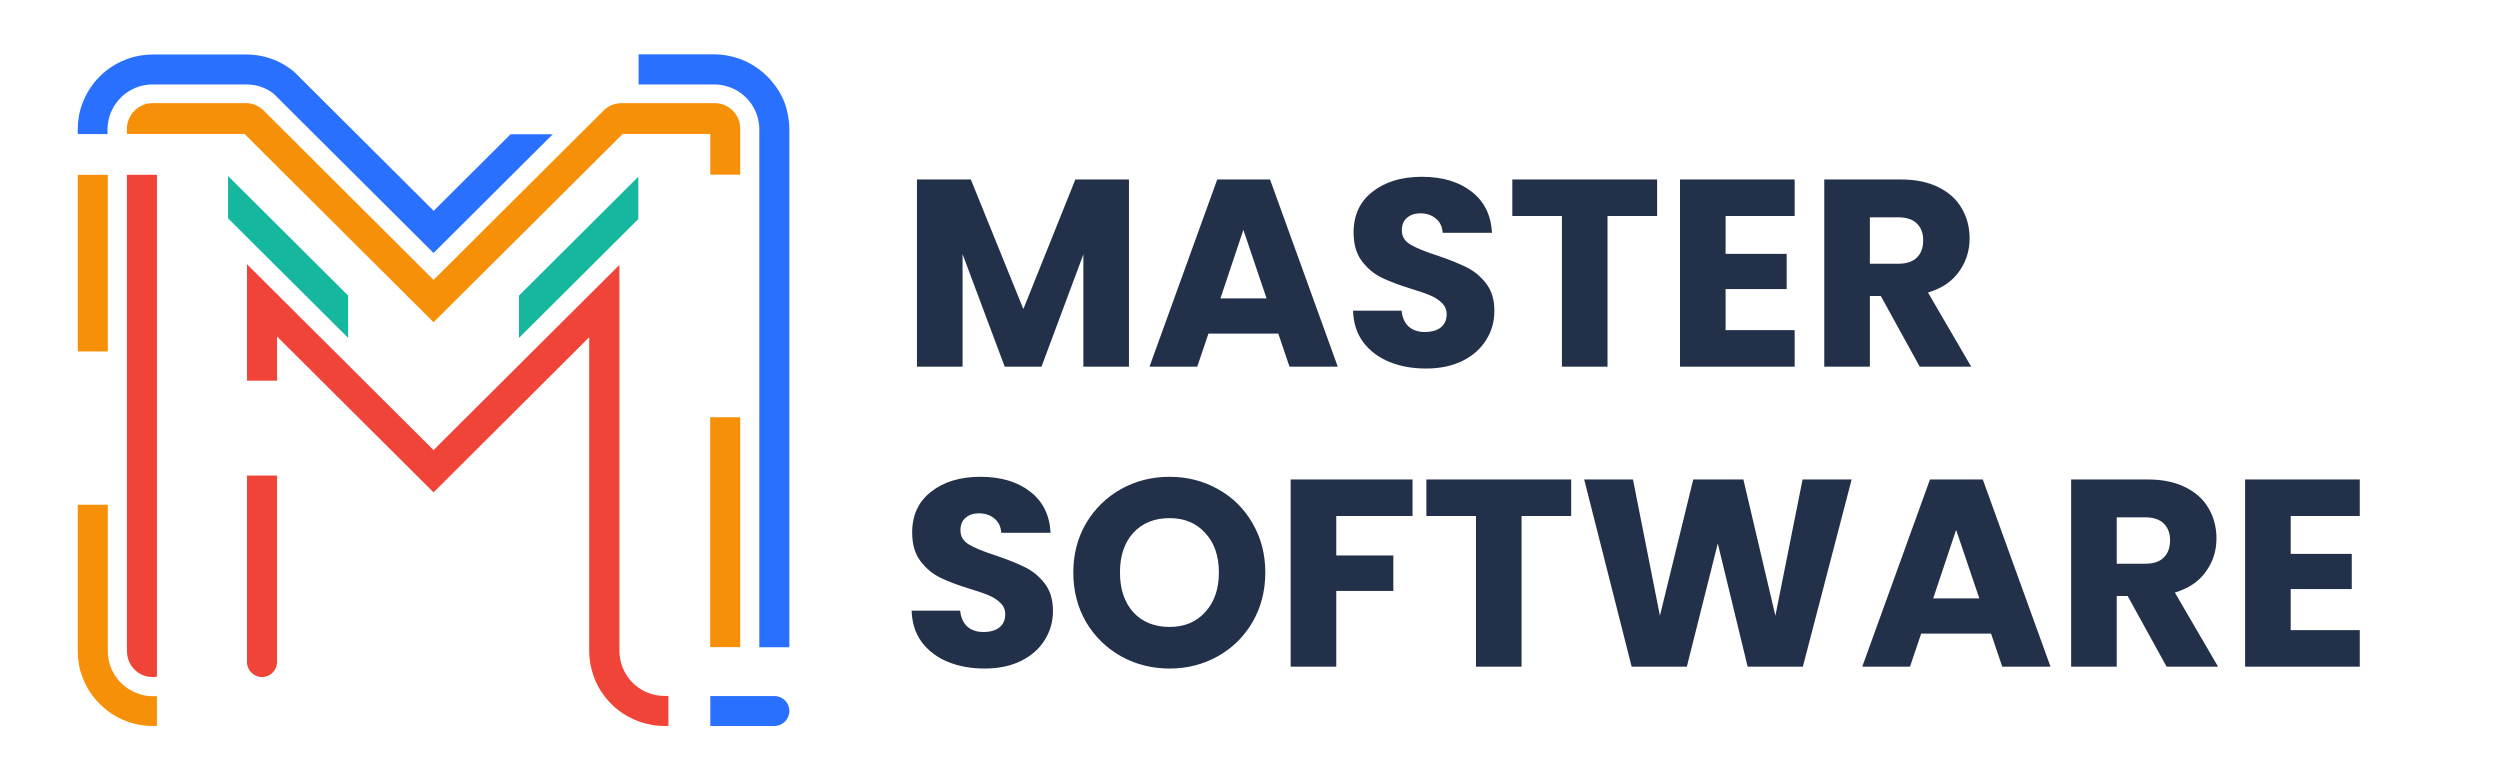 <svg width="150" height="46" viewBox="0 0 150 46" fill="none" xmlns="http://www.w3.org/2000/svg">
<g clip-path="url(#clip0_2712_17265)">
<mask id="mask0_2712_17265" style="mask-type:luminance" maskUnits="userSpaceOnUse" x="0" y="-3" width="53" height="53">
<path d="M52.027 -2.5H0V49.321H52.027V-2.5Z" fill="white"/>
</mask>
<g mask="url(#mask0_2712_17265)">
<path d="M47.362 42.661C47.362 43.154 46.954 43.56 46.46 43.56H42.835C42.757 43.56 42.688 43.56 42.619 43.551V41.763H46.469C46.963 41.763 47.362 42.161 47.362 42.661Z" fill="#2970FF"/>
</g>
<mask id="mask1_2712_17265" style="mask-type:luminance" maskUnits="userSpaceOnUse" x="0" y="-3" width="53" height="53">
<path d="M52.027 -2.5H0V49.321H52.027V-2.5Z" fill="white"/>
</mask>
<g mask="url(#mask1_2712_17265)">
<path d="M6.469 10.49H4.665V21.087H6.469V10.49Z" fill="#F79009"/>
</g>
<mask id="mask2_2712_17265" style="mask-type:luminance" maskUnits="userSpaceOnUse" x="0" y="-3" width="53" height="53">
<path d="M52.027 -2.5H0V49.321H52.027V-2.5Z" fill="white"/>
</mask>
<g mask="url(#mask2_2712_17265)">
<path d="M9.417 41.763V43.551C9.339 43.551 9.252 43.56 9.174 43.56C8.628 43.56 8.099 43.465 7.613 43.283C7.197 43.128 6.815 42.921 6.469 42.661C6.13 42.402 5.827 42.1 5.567 41.763C5.307 41.418 5.099 41.038 4.943 40.623C4.76 40.14 4.665 39.613 4.665 39.069C4.665 38.991 4.665 38.904 4.674 38.827H4.665V30.285H6.469V39.069C6.469 39.647 6.651 40.183 6.963 40.623C7.136 40.874 7.362 41.09 7.613 41.271C7.865 41.444 8.142 41.582 8.437 41.668C8.671 41.737 8.914 41.772 9.174 41.772H9.417V41.763Z" fill="#F79009"/>
</g>
<mask id="mask3_2712_17265" style="mask-type:luminance" maskUnits="userSpaceOnUse" x="0" y="-3" width="53" height="53">
<path d="M52.027 -2.5H0V49.321H52.027V-2.5Z" fill="white"/>
</mask>
<g mask="url(#mask3_2712_17265)">
<path d="M44.413 25.034H42.61V38.827H44.413V25.034Z" fill="#F79009"/>
</g>
<mask id="mask4_2712_17265" style="mask-type:luminance" maskUnits="userSpaceOnUse" x="0" y="-3" width="53" height="53">
<path d="M52.027 -2.5H0V49.321H52.027V-2.5Z" fill="white"/>
</mask>
<g mask="url(#mask4_2712_17265)">
<path d="M40.104 41.763V43.551C40.034 43.551 39.956 43.56 39.887 43.56C39.332 43.56 38.794 43.456 38.3 43.275C37.884 43.119 37.502 42.912 37.156 42.653C36.817 42.402 36.523 42.1 36.263 41.763C36.002 41.418 35.786 41.038 35.638 40.623C35.456 40.131 35.352 39.604 35.352 39.043V20.232L26.013 29.542L16.622 20.189V22.84H14.819V15.853L26.013 27.003L37.164 15.896V39.043C37.164 39.63 37.355 40.174 37.667 40.623C37.841 40.865 38.057 41.081 38.3 41.254C38.552 41.435 38.829 41.573 39.133 41.651C39.367 41.72 39.618 41.755 39.878 41.755H40.104V41.763Z" fill="#F04438"/>
</g>
<mask id="mask5_2712_17265" style="mask-type:luminance" maskUnits="userSpaceOnUse" x="0" y="-3" width="53" height="53">
<path d="M52.027 -2.5H0V49.321H52.027V-2.5Z" fill="white"/>
</mask>
<g mask="url(#mask5_2712_17265)">
<path d="M38.3 10.602V13.141L31.138 20.275V17.736L38.3 10.602Z" fill="#15B79E"/>
</g>
<mask id="mask6_2712_17265" style="mask-type:luminance" maskUnits="userSpaceOnUse" x="0" y="-3" width="53" height="53">
<path d="M52.027 -2.5H0V49.321H52.027V-2.5Z" fill="white"/>
</mask>
<g mask="url(#mask6_2712_17265)">
<path d="M47.361 7.778V38.835H45.558V7.778C45.558 7.7 45.558 7.622 45.549 7.544C45.514 7.104 45.367 6.689 45.142 6.327C45.115 6.283 45.081 6.24 45.055 6.197C44.881 5.955 44.665 5.739 44.422 5.567C44.214 5.42 43.98 5.299 43.728 5.213C43.451 5.118 43.156 5.066 42.844 5.066H38.317V3.261H42.835C43.39 3.261 43.928 3.364 44.422 3.546C44.647 3.632 44.873 3.736 45.081 3.857C45.246 3.952 45.41 4.055 45.566 4.176C45.896 4.427 46.191 4.72 46.442 5.048C46.451 5.057 46.451 5.057 46.459 5.066C46.694 5.377 46.893 5.713 47.041 6.076C47.058 6.119 47.075 6.163 47.093 6.206C47.257 6.689 47.361 7.216 47.361 7.778Z" fill="#2970FF"/>
</g>
<mask id="mask7_2712_17265" style="mask-type:luminance" maskUnits="userSpaceOnUse" x="0" y="-3" width="53" height="53">
<path d="M52.027 -2.5H0V49.321H52.027V-2.5Z" fill="white"/>
</mask>
<g mask="url(#mask7_2712_17265)">
<path d="M20.889 17.736V20.275L13.683 13.098V10.559L20.889 17.736Z" fill="#15B79E"/>
</g>
<mask id="mask8_2712_17265" style="mask-type:luminance" maskUnits="userSpaceOnUse" x="0" y="-3" width="53" height="53">
<path d="M52.027 -2.5H0V49.321H52.027V-2.5Z" fill="white"/>
</mask>
<g mask="url(#mask8_2712_17265)">
<path d="M33.184 8.037L26.013 15.179L21.305 10.49L19.206 8.399L18.842 8.037L16.995 6.197L16.909 6.111L16.622 5.826L16.406 5.61C15.963 5.273 15.417 5.074 14.819 5.066H9.165C8.862 5.066 8.567 5.117 8.298 5.204C8.047 5.29 7.813 5.411 7.605 5.558C7.353 5.731 7.136 5.955 6.954 6.206C6.928 6.249 6.894 6.292 6.867 6.335C6.642 6.689 6.495 7.113 6.46 7.553C6.451 7.622 6.451 7.691 6.451 7.76V8.045H4.665V7.76C4.665 7.216 4.76 6.689 4.943 6.206C4.96 6.163 4.977 6.119 4.995 6.076C5.142 5.713 5.333 5.377 5.567 5.066C5.575 5.057 5.575 5.048 5.584 5.04C5.836 4.712 6.13 4.418 6.469 4.167C6.625 4.055 6.781 3.952 6.946 3.857C7.154 3.736 7.379 3.632 7.613 3.546C8.099 3.364 8.628 3.269 9.174 3.269H14.784C14.802 3.269 14.81 3.269 14.828 3.269C15.469 3.278 16.076 3.416 16.631 3.667C16.987 3.831 17.316 4.038 17.62 4.28L18.261 4.919L18.417 5.074L26.022 12.649L30.635 8.054H33.184V8.037Z" fill="#2970FF"/>
</g>
<mask id="mask9_2712_17265" style="mask-type:luminance" maskUnits="userSpaceOnUse" x="0" y="-3" width="53" height="53">
<path d="M52.027 -2.5H0V49.321H52.027V-2.5Z" fill="white"/>
</mask>
<g mask="url(#mask9_2712_17265)">
<path d="M16.622 28.532V39.725C16.622 40.217 16.215 40.623 15.721 40.623C15.226 40.623 14.819 40.217 14.819 39.725V28.532H16.622Z" fill="#F04438"/>
</g>
<mask id="mask10_2712_17265" style="mask-type:luminance" maskUnits="userSpaceOnUse" x="0" y="-3" width="53" height="53">
<path d="M52.027 -2.5H0V49.321H52.027V-2.5Z" fill="white"/>
</mask>
<g mask="url(#mask10_2712_17265)">
<path d="M7.613 38.827V10.49H9.417V40.597C9.33 40.615 9.243 40.623 9.157 40.623C8.324 40.623 7.648 39.967 7.622 39.138L7.613 38.827Z" fill="#F04438"/>
</g>
<mask id="mask11_2712_17265" style="mask-type:luminance" maskUnits="userSpaceOnUse" x="0" y="-3" width="53" height="53">
<path d="M52.027 -2.5H0V49.321H52.027V-2.5Z" fill="white"/>
</mask>
<g mask="url(#mask11_2712_17265)">
<path d="M44.413 7.726V10.481H42.835C42.757 10.481 42.688 10.481 42.618 10.472V8.037H37.364L26.013 19.334L19.814 13.158L17.733 11.085L17.125 10.481L14.672 8.037H7.613V7.726C7.613 7.527 7.657 7.329 7.726 7.156C7.951 6.594 8.506 6.188 9.157 6.188H14.741C14.767 6.188 14.802 6.188 14.828 6.188C15.2 6.206 15.547 6.37 15.799 6.612C15.816 6.629 15.834 6.646 15.851 6.663L16.631 7.441L26.013 16.794L35.361 7.484L36.185 6.663C36.202 6.646 36.219 6.629 36.237 6.612C36.479 6.378 36.809 6.223 37.164 6.197C37.208 6.197 37.251 6.188 37.294 6.188H42.879C43.529 6.188 44.084 6.586 44.309 7.156C44.379 7.337 44.413 7.527 44.413 7.726Z" fill="#F79009"/>
</g>
<g filter="url(#filter0_d_2712_17265)">
<path d="M65.738 8.768V20H63.002V13.264L60.49 20H58.282L55.754 13.248V20H53.018V8.768H56.25L59.402 16.544L62.522 8.768H65.738ZM74.698 18.016H70.506L69.834 20H66.97L71.034 8.768H74.202L78.266 20H75.37L74.698 18.016ZM73.994 15.904L72.602 11.792L71.226 15.904H73.994ZM83.567 20.112C82.745 20.112 82.009 19.979 81.359 19.712C80.708 19.445 80.185 19.051 79.791 18.528C79.407 18.005 79.204 17.376 79.183 16.64H82.095C82.137 17.056 82.281 17.376 82.527 17.6C82.772 17.813 83.092 17.92 83.487 17.92C83.892 17.92 84.212 17.829 84.447 17.648C84.681 17.456 84.799 17.195 84.799 16.864C84.799 16.587 84.703 16.357 84.511 16.176C84.329 15.995 84.1 15.845 83.823 15.728C83.556 15.611 83.172 15.477 82.671 15.328C81.945 15.104 81.353 14.88 80.895 14.656C80.436 14.432 80.041 14.101 79.711 13.664C79.38 13.227 79.215 12.656 79.215 11.952C79.215 10.907 79.593 10.091 80.351 9.504C81.108 8.907 82.095 8.608 83.311 8.608C84.548 8.608 85.545 8.907 86.303 9.504C87.06 10.091 87.465 10.912 87.519 11.968H84.559C84.537 11.605 84.404 11.323 84.159 11.12C83.913 10.907 83.599 10.8 83.215 10.8C82.884 10.8 82.617 10.891 82.415 11.072C82.212 11.243 82.111 11.493 82.111 11.824C82.111 12.187 82.281 12.469 82.623 12.672C82.964 12.875 83.497 13.093 84.223 13.328C84.948 13.573 85.535 13.808 85.983 14.032C86.441 14.256 86.836 14.581 87.167 15.008C87.497 15.435 87.663 15.984 87.663 16.656C87.663 17.296 87.497 17.877 87.167 18.4C86.847 18.923 86.377 19.339 85.759 19.648C85.14 19.957 84.409 20.112 83.567 20.112ZM97.427 8.768V10.96H94.451V20H91.715V10.96H88.739V8.768H97.427ZM101.536 10.96V13.232H105.2V15.344H101.536V17.808H105.68V20H98.8V8.768H105.68V10.96H101.536ZM113.184 20L110.848 15.76H110.192V20H107.456V8.768H112.048C112.933 8.768 113.685 8.923 114.304 9.232C114.933 9.541 115.403 9.968 115.712 10.512C116.021 11.045 116.176 11.643 116.176 12.304C116.176 13.051 115.963 13.717 115.536 14.304C115.12 14.891 114.501 15.307 113.68 15.552L116.272 20H113.184ZM110.192 13.824H111.888C112.389 13.824 112.763 13.701 113.008 13.456C113.264 13.211 113.392 12.864 113.392 12.416C113.392 11.989 113.264 11.653 113.008 11.408C112.763 11.163 112.389 11.04 111.888 11.04H110.192V13.824ZM57.082 38.112C56.261 38.112 55.525 37.979 54.874 37.712C54.224 37.445 53.701 37.051 53.306 36.528C52.922 36.005 52.72 35.376 52.698 34.64H55.61C55.653 35.056 55.797 35.376 56.042 35.6C56.288 35.813 56.608 35.92 57.002 35.92C57.408 35.92 57.728 35.829 57.962 35.648C58.197 35.456 58.314 35.195 58.314 34.864C58.314 34.587 58.218 34.357 58.026 34.176C57.845 33.995 57.616 33.845 57.338 33.728C57.072 33.611 56.688 33.477 56.186 33.328C55.461 33.104 54.869 32.88 54.41 32.656C53.952 32.432 53.557 32.101 53.226 31.664C52.896 31.227 52.73 30.656 52.73 29.952C52.73 28.907 53.109 28.091 53.866 27.504C54.624 26.907 55.61 26.608 56.826 26.608C58.064 26.608 59.061 26.907 59.818 27.504C60.576 28.091 60.981 28.912 61.034 29.968H58.074C58.053 29.605 57.92 29.323 57.674 29.12C57.429 28.907 57.114 28.8 56.73 28.8C56.4 28.8 56.133 28.891 55.93 29.072C55.728 29.243 55.626 29.493 55.626 29.824C55.626 30.187 55.797 30.469 56.138 30.672C56.48 30.875 57.013 31.093 57.738 31.328C58.464 31.573 59.05 31.808 59.498 32.032C59.957 32.256 60.352 32.581 60.682 33.008C61.013 33.435 61.178 33.984 61.178 34.656C61.178 35.296 61.013 35.877 60.682 36.4C60.362 36.923 59.893 37.339 59.274 37.648C58.656 37.957 57.925 38.112 57.082 38.112ZM68.174 38.112C67.118 38.112 66.147 37.867 65.262 37.376C64.388 36.885 63.689 36.203 63.166 35.328C62.654 34.443 62.398 33.451 62.398 32.352C62.398 31.253 62.654 30.267 63.166 29.392C63.689 28.517 64.388 27.835 65.262 27.344C66.147 26.853 67.118 26.608 68.174 26.608C69.23 26.608 70.195 26.853 71.07 27.344C71.956 27.835 72.649 28.517 73.15 29.392C73.662 30.267 73.918 31.253 73.918 32.352C73.918 33.451 73.662 34.443 73.15 35.328C72.638 36.203 71.945 36.885 71.07 37.376C70.195 37.867 69.23 38.112 68.174 38.112ZM68.174 35.616C69.07 35.616 69.785 35.317 70.318 34.72C70.862 34.123 71.134 33.333 71.134 32.352C71.134 31.36 70.862 30.571 70.318 29.984C69.785 29.387 69.07 29.088 68.174 29.088C67.267 29.088 66.542 29.381 65.998 29.968C65.465 30.555 65.198 31.349 65.198 32.352C65.198 33.344 65.465 34.139 65.998 34.736C66.542 35.323 67.267 35.616 68.174 35.616ZM82.752 26.768V28.96H78.176V31.328H81.6V33.456H78.176V38H75.44V26.768H82.752ZM92.27 26.768V28.96H89.294V38H86.558V28.96H83.582V26.768H92.27ZM109.099 26.768L106.171 38H102.859L101.067 30.608L99.211 38H95.899L93.051 26.768H95.979L97.595 34.944L99.595 26.768H102.603L104.523 34.944L106.155 26.768H109.099ZM117.463 36.016H113.271L112.599 38H109.735L113.799 26.768H116.967L121.031 38H118.135L117.463 36.016ZM116.759 33.904L115.367 29.792L113.991 33.904H116.759ZM127.996 38L125.66 33.76H125.004V38H122.268V26.768H126.86C127.746 26.768 128.498 26.923 129.116 27.232C129.746 27.541 130.215 27.968 130.524 28.512C130.834 29.045 130.988 29.643 130.988 30.304C130.988 31.051 130.775 31.717 130.348 32.304C129.932 32.891 129.314 33.307 128.492 33.552L131.084 38H127.996ZM125.004 31.824H126.7C127.202 31.824 127.575 31.701 127.82 31.456C128.076 31.211 128.204 30.864 128.204 30.416C128.204 29.989 128.076 29.653 127.82 29.408C127.575 29.163 127.202 29.04 126.7 29.04H125.004V31.824ZM135.442 28.96V31.232H139.106V33.344H135.442V35.808H139.586V38H132.706V26.768H139.586V28.96H135.442Z" fill="#223049"/>
</g>
</g>
<defs>
<filter id="filter0_d_2712_17265" x="44.698" y="0.608" width="106.888" height="49.504" filterUnits="userSpaceOnUse" color-interpolation-filters="sRGB">
<feFlood flood-opacity="0" result="BackgroundImageFix"/>
<feColorMatrix in="SourceAlpha" type="matrix" values="0 0 0 0 0 0 0 0 0 0 0 0 0 0 0 0 0 0 127 0" result="hardAlpha"/>
<feOffset dx="2" dy="2"/>
<feGaussianBlur stdDeviation="5"/>
<feColorMatrix type="matrix" values="0 0 0 0 0.237 0 0 0 0 0.446 0 0 0 0 0.758 0 0 0 0.3 0"/>
<feBlend mode="normal" in2="BackgroundImageFix" result="effect1_dropShadow_2712_17265"/>
<feBlend mode="normal" in="SourceGraphic" in2="effect1_dropShadow_2712_17265" result="shape"/>
</filter>
<clipPath id="clip0_2712_17265">
<rect width="150" height="46" fill="white"/>
</clipPath>
</defs>
</svg>
